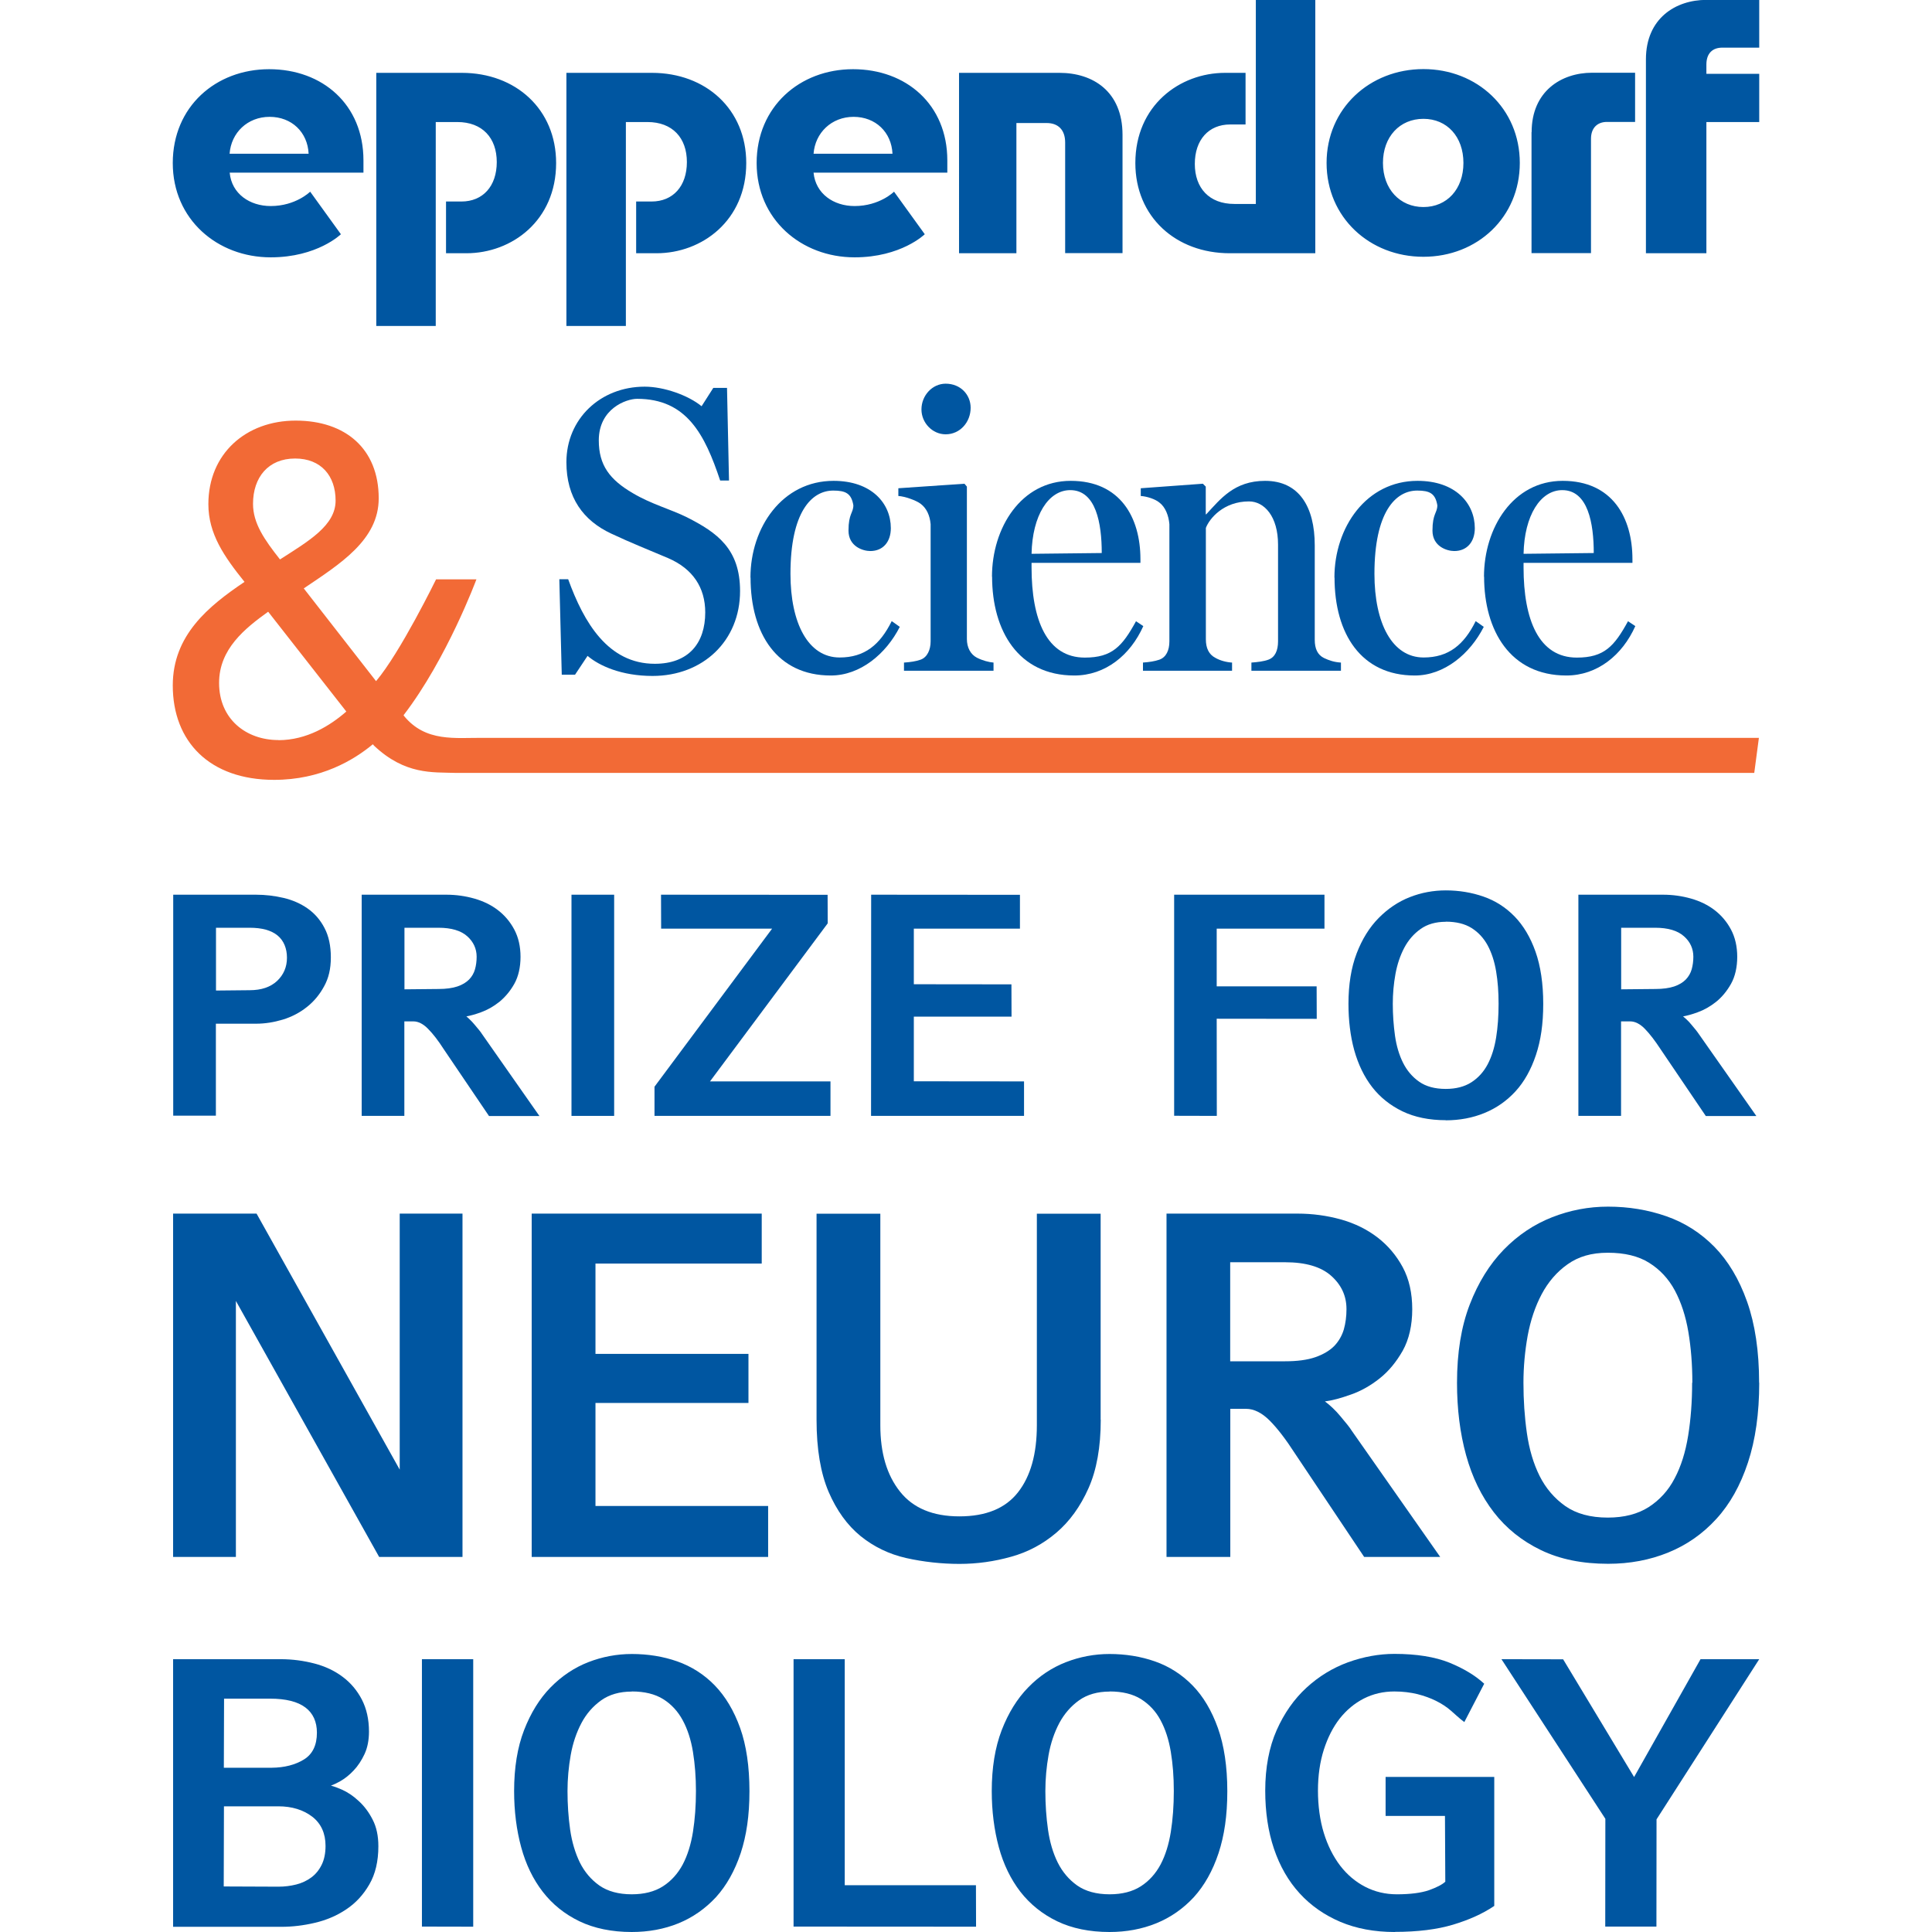 <?xml version="1.0" encoding="UTF-8"?><svg id="Layer_2" xmlns="http://www.w3.org/2000/svg" viewBox="0 0 174.78 174.78"><defs><style>.cls-1{fill:#0056a1;}.cls-2{fill:#f26a36;}.cls-3{fill:#fff;}</style></defs><g id="Layer_1-2"><g><rect class="cls-3" width="174.78" height="174.78"/><g><path class="cls-2" d="M36.55,64.77l-.04-.07c3.93-5.11,6.59-12.29,6.59-12.29h-3.65s-3.24,6.63-5.43,9.21l-6.54-8.39c3.32-2.24,6.78-4.39,6.78-8.15,0-4.49-3.02-7.03-7.51-7.03s-7.9,2.98-7.9,7.56c0,2.68,1.42,4.73,3.27,7.03-3.27,2.2-6.49,4.83-6.49,9.37,0,5.07,3.32,8.54,9.17,8.54,4.25,0,7.22-1.8,8.93-3.22l.11,.13c2.81,2.65,5.31,2.39,7.33,2.46h117.53l.42-3.17H43.69c-2.5-.02-5.18,.41-7.14-1.98m-9.85-23.29c2.34,0,3.66,1.56,3.66,3.81s-2.44,3.66-5.03,5.32c-1.42-1.8-2.44-3.27-2.44-5.03,0-2.39,1.37-4.1,3.81-4.1m-1.51,25.47c-2.93,0-5.37-1.9-5.37-5.17,0-3.07,2.34-4.93,4.44-6.44l7.07,9.03c-1.46,1.27-3.56,2.59-6.15,2.59"/><path class="cls-1" d="M15.67,100.95v-20.01h7.48c.85,0,1.69,.1,2.5,.29,.81,.19,1.54,.51,2.17,.95,.63,.44,1.15,1.03,1.53,1.76,.39,.73,.58,1.63,.58,2.67s-.2,1.88-.61,2.62c-.4,.74-.93,1.38-1.57,1.88-.64,.51-1.38,.89-2.17,1.13-.8,.24-1.61,.37-2.41,.37h-3.64v8.32h-3.86Zm3.87-11.34l3.05-.03c1.05,0,1.88-.28,2.48-.84,.59-.56,.89-1.26,.89-2.1s-.29-1.55-.85-2.01c-.57-.47-1.42-.7-2.52-.7h-3.05v5.68Z"/><path class="cls-1" d="M44.23,100.95l-4.07-6.01c-.5-.78-.98-1.41-1.44-1.87-.43-.44-.88-.67-1.32-.67h-.82v8.55h-3.86v-20.01h7.66c.87,0,1.72,.12,2.53,.35,.81,.23,1.53,.58,2.14,1.05,.61,.47,1.11,1.06,1.48,1.76,.37,.7,.56,1.53,.56,2.46s-.19,1.78-.56,2.44c-.37,.66-.83,1.2-1.35,1.63-.53,.42-1.09,.74-1.68,.95-.49,.18-.93,.3-1.31,.37,.09,.07,.18,.15,.28,.25,.16,.15,.31,.31,.46,.49l.4,.48c.13,.16,.22,.28,.28,.38l5.19,7.41h-4.56Zm-7.64-11.45l3.08-.03c.69,0,1.26-.08,1.71-.23,.45-.15,.8-.37,1.06-.63,.25-.26,.43-.57,.53-.92,.1-.35,.15-.74,.15-1.14,0-.72-.29-1.35-.85-1.85-.57-.51-1.44-.77-2.6-.77h-3.08v5.57Z"/><rect class="cls-1" x="51.7" y="80.94" width="3.86" height="20.01"/><polygon class="cls-1" points="59.21 100.95 59.21 98.31 69.85 84.01 59.81 84.01 59.8 80.94 74.87 80.95 74.88 83.53 64.23 97.83 75.13 97.83 75.13 100.95 59.21 100.95"/><polygon class="cls-1" points="78.8 100.95 78.81 80.94 92.27 80.95 92.27 84.01 82.67 84.01 82.67 89.04 91.5 89.05 91.51 91.97 82.67 91.97 82.67 97.82 92.64 97.83 92.64 100.95 78.8 100.95"/><polygon class="cls-1" points="106.22 100.94 106.22 80.94 119.82 80.94 119.82 84.01 110.07 84.01 110.07 89.23 119.11 89.23 119.12 92.17 110.07 92.16 110.08 100.95 106.22 100.94"/><path class="cls-1" d="M130.8,101.34c-1.5,0-2.82-.27-3.92-.8-1.1-.53-2.03-1.27-2.75-2.2-.72-.93-1.26-2.05-1.62-3.34-.35-1.27-.52-2.69-.52-4.2,0-1.74,.25-3.27,.74-4.55,.49-1.28,1.16-2.36,1.99-3.2,.83-.84,1.77-1.48,2.82-1.89,1.04-.41,2.14-.61,3.26-.61,1.19,0,2.34,.19,3.4,.56,1.07,.37,2.01,.97,2.81,1.79,.8,.82,1.44,1.89,1.9,3.19,.46,1.3,.7,2.89,.7,4.72s-.22,3.31-.66,4.63c-.44,1.32-1.06,2.43-1.85,3.29-.79,.86-1.73,1.52-2.81,1.96-1.07,.44-2.25,.66-3.5,.66m0-17.96c-.9,0-1.67,.22-2.27,.65-.61,.43-1.11,1-1.48,1.7-.37,.7-.64,1.5-.8,2.38-.16,.88-.24,1.79-.24,2.69,0,.99,.07,1.96,.2,2.89,.13,.92,.38,1.75,.73,2.45,.35,.7,.84,1.28,1.46,1.71,.61,.43,1.42,.65,2.4,.65,.92,0,1.7-.2,2.32-.6,.61-.39,1.11-.94,1.47-1.62,.36-.68,.62-1.5,.77-2.44,.15-.92,.22-1.95,.22-3.04s-.07-2.02-.22-2.92c-.15-.91-.41-1.7-.77-2.37-.36-.66-.85-1.19-1.46-1.57-.61-.38-1.39-.57-2.33-.57"/><path class="cls-1" d="M154.31,100.95l-4.07-6.01c-.51-.78-.99-1.41-1.44-1.87-.43-.44-.88-.67-1.32-.67h-.83v8.55h-3.86v-20.01h7.66c.87,0,1.72,.12,2.53,.35,.81,.23,1.53,.58,2.14,1.05,.61,.47,1.11,1.06,1.48,1.76,.37,.7,.56,1.53,.56,2.46s-.19,1.78-.56,2.44c-.37,.66-.83,1.21-1.35,1.63-.53,.42-1.09,.74-1.68,.95-.49,.18-.93,.3-1.31,.37,.09,.07,.18,.15,.29,.25,.16,.15,.32,.31,.46,.49l.4,.48c.12,.16,.22,.28,.28,.38l5.2,7.41h-4.57Zm-7.64-11.45l3.08-.03c.69,0,1.26-.08,1.71-.23,.44-.15,.8-.37,1.05-.63,.25-.26,.43-.57,.53-.92,.1-.36,.15-.74,.15-1.14,0-.72-.28-1.35-.85-1.85-.57-.51-1.44-.77-2.6-.77h-3.08v5.57Z"/><path class="cls-1" d="M15.66,174.29v-24.19h9.74c1.06,0,2.08,.14,3.04,.39,.96,.25,1.82,.65,2.55,1.2,.73,.54,1.31,1.23,1.74,2.05,.43,.83,.65,1.8,.65,2.91,0,.76-.13,1.45-.4,2.03-.27,.58-.6,1.08-.98,1.48-.38,.41-.8,.74-1.22,.98-.3,.17-.58,.3-.84,.4,.28,.07,.6,.19,.97,.35,.52,.23,1.04,.57,1.53,1.03,.5,.45,.93,1.02,1.27,1.69,.35,.67,.52,1.48,.52,2.41,0,1.36-.27,2.52-.82,3.46-.54,.94-1.25,1.7-2.1,2.26-.85,.57-1.8,.97-2.83,1.21-1.02,.24-2.03,.36-3.02,.36H15.66Zm4.6-3.63l4.93,.02c.56,0,1.11-.07,1.62-.2,.51-.13,.97-.35,1.36-.64,.39-.29,.7-.67,.93-1.14,.23-.46,.35-1.04,.35-1.71,0-1.13-.4-2.02-1.2-2.64-.81-.62-1.84-.94-3.07-.94h-4.92l-.02,7.24Zm0-10.74h4.32c1.14-.01,2.13-.26,2.92-.75,.78-.48,1.17-1.3,1.17-2.42,0-.99-.35-1.76-1.04-2.28-.7-.53-1.77-.8-3.19-.8h-4.17l-.02,6.25Z"/><polygon class="cls-1" points="38.17 174.29 38.17 150.1 42.81 150.1 42.81 174.3 38.17 174.29"/><path class="cls-1" d="M57.16,174.78c-1.81,0-3.41-.33-4.74-.97-1.33-.64-2.45-1.54-3.32-2.67-.87-1.12-1.53-2.48-1.95-4.03-.42-1.54-.64-3.25-.64-5.08,0-2.11,.3-3.96,.9-5.51,.6-1.55,1.4-2.85,2.4-3.87,1-1.02,2.15-1.79,3.41-2.28,1.26-.49,2.59-.74,3.94-.74,1.44,0,2.83,.22,4.11,.67,1.28,.45,2.43,1.18,3.39,2.17,.96,.99,1.74,2.29,2.3,3.86,.56,1.57,.84,3.49,.84,5.71s-.27,4.01-.79,5.6c-.53,1.59-1.28,2.93-2.23,3.98-.96,1.04-2.1,1.84-3.39,2.37-1.3,.53-2.72,.79-4.24,.79m0-21.75c-1.1,0-2.03,.27-2.76,.79-.74,.53-1.35,1.22-1.79,2.06-.45,.85-.78,1.82-.97,2.89-.19,1.08-.29,2.17-.29,3.26,0,1.2,.08,2.38,.24,3.5,.16,1.11,.46,2.11,.88,2.97,.43,.86,1.02,1.55,1.77,2.08,.75,.52,1.73,.79,2.92,.79,1.12,0,2.07-.24,2.82-.72,.75-.48,1.35-1.15,1.79-1.97,.44-.83,.75-1.83,.93-2.96,.18-1.14,.27-2.38,.27-3.69,0-1.24-.09-2.43-.27-3.54-.18-1.1-.49-2.06-.93-2.87-.44-.81-1.03-1.45-1.77-1.91-.74-.46-1.69-.69-2.83-.69"/><polygon class="cls-1" points="71.79 174.29 71.79 150.1 76.42 150.1 76.42 170.55 88.29 170.55 88.3 174.3 71.79 174.29"/><path class="cls-1" d="M100.38,174.78c-1.82,0-3.41-.33-4.74-.97-1.33-.64-2.45-1.54-3.33-2.67-.87-1.13-1.53-2.48-1.95-4.03s-.64-3.26-.64-5.08c0-2.1,.3-3.95,.9-5.51,.6-1.55,1.4-2.85,2.4-3.87,1-1.03,2.15-1.79,3.41-2.28,1.26-.49,2.59-.74,3.94-.74,1.44,0,2.83,.22,4.11,.67,1.29,.45,2.43,1.18,3.4,2.17,.97,.99,1.74,2.29,2.3,3.86,.56,1.57,.85,3.49,.85,5.71s-.27,4.01-.79,5.6c-.53,1.6-1.28,2.93-2.23,3.98-.96,1.04-2.1,1.84-3.4,2.37-1.3,.53-2.72,.79-4.23,.79m0-21.75c-1.1,0-2.03,.27-2.76,.79-.74,.53-1.34,1.22-1.79,2.06-.45,.85-.78,1.82-.97,2.89-.19,1.07-.29,2.17-.29,3.26,0,1.21,.08,2.38,.24,3.5,.16,1.11,.45,2.11,.88,2.97,.43,.86,1.02,1.55,1.77,2.08,.75,.52,1.73,.79,2.92,.79,1.12,0,2.07-.24,2.82-.72,.75-.48,1.35-1.15,1.79-1.97,.44-.83,.75-1.83,.93-2.96,.18-1.13,.27-2.37,.27-3.69s-.09-2.44-.27-3.54c-.18-1.09-.49-2.06-.93-2.87-.43-.81-1.03-1.44-1.77-1.91-.74-.46-1.69-.69-2.83-.69"/><path class="cls-1" d="M126.18,174.78c-1.84,0-3.49-.31-4.93-.92-1.43-.61-2.67-1.47-3.68-2.58-1.01-1.1-1.79-2.46-2.32-4.03-.53-1.57-.79-3.33-.79-5.26,0-2.08,.35-3.92,1.03-5.46,.68-1.54,1.59-2.83,2.7-3.85,1.11-1.02,2.37-1.79,3.76-2.3,1.39-.5,2.8-.76,4.2-.76,1.99,0,3.66,.27,4.96,.79,1.3,.53,2.36,1.17,3.16,1.91l-1.8,3.47c-.46-.34-.82-.7-1.22-1.04-.39-.34-.84-.63-1.34-.88-.5-.25-1.06-.45-1.68-.61-.62-.15-1.32-.24-2.09-.24-.99,0-1.91,.21-2.76,.64-.84,.43-1.57,1.04-2.18,1.81-.61,.78-1.09,1.73-1.44,2.82-.35,1.1-.53,2.34-.53,3.7s.18,2.7,.53,3.83c.35,1.14,.85,2.13,1.48,2.96,.63,.82,1.39,1.46,2.26,1.91,.87,.45,1.83,.68,2.87,.68,1.22,0,2.2-.13,2.9-.37,.69-.25,1.19-.5,1.48-.77l-.03-5.95h-5.37v-3.53h9.83v11.67c-1.06,.72-2.31,1.27-3.74,1.7-1.43,.43-3.2,.65-5.26,.65"/><polygon class="cls-1" points="145.22 174.29 145.23 164.54 135.83 150.1 141.41 150.11 147.83 160.76 153.84 150.1 159.15 150.1 149.86 164.59 149.85 174.29 145.22 174.29"/><polygon class="cls-1" points="34.3 140.85 21.34 117.69 21.34 140.85 15.66 140.85 15.66 109.79 23.21 109.79 36.16 132.95 36.16 109.79 41.84 109.79 41.84 140.85 34.3 140.85"/><polygon class="cls-1" points="48.1 140.85 48.1 109.79 68.91 109.79 68.91 114.31 53.87 114.31 53.87 122.48 67.71 122.48 67.71 126.92 53.87 126.92 53.87 136.24 69.49 136.24 69.49 140.85 48.1 140.85"/><path class="cls-1" d="M99.58,128.43c0,2.48-.37,4.55-1.11,6.21-.74,1.66-1.71,3-2.91,4.02-1.2,1.02-2.56,1.75-4.08,2.17-1.52,.43-3.08,.65-4.68,.65s-3.26-.18-4.82-.53c-1.55-.35-2.93-1.02-4.13-1.99-1.2-.98-2.16-2.31-2.89-4-.72-1.69-1.09-3.86-1.09-6.52v-18.64h5.77v19.14c0,2.51,.59,4.51,1.78,6,1.18,1.49,2.97,2.24,5.37,2.24s4.16-.72,5.3-2.17c1.14-1.45,1.71-3.47,1.71-6.07v-19.14h5.77v18.64Z"/><path class="cls-1" d="M123.41,140.85l-6.26-9.36c-.8-1.24-1.55-2.23-2.26-2.95-.71-.72-1.44-1.09-2.17-1.09h-1.42v13.4h-5.77v-31.06h11.85c1.36,0,2.67,.18,3.93,.53,1.25,.35,2.36,.9,3.3,1.62,.95,.73,1.71,1.63,2.29,2.7,.58,1.08,.86,2.35,.86,3.8s-.29,2.73-.86,3.75c-.58,1.02-1.27,1.86-2.09,2.51-.82,.65-1.68,1.14-2.6,1.46-.92,.33-1.7,.54-2.35,.62,.21,.15,.43,.34,.69,.58,.25,.24,.49,.49,.71,.76,.22,.26,.43,.52,.62,.75,.19,.24,.33,.43,.42,.58l7.99,11.4h-6.88Zm-1.6-22.43c0-1.18-.46-2.18-1.38-3-.92-.82-2.31-1.23-4.17-1.23h-4.97v8.96h4.97c1.09,0,2.01-.12,2.73-.37,.72-.25,1.29-.59,1.71-1.01,.41-.43,.7-.93,.87-1.5,.16-.57,.24-1.18,.24-1.83"/><path class="cls-1" d="M159.15,125.1c0,2.75-.34,5.15-1.02,7.21-.68,2.06-1.63,3.76-2.86,5.1-1.23,1.35-2.68,2.36-4.35,3.04-1.67,.68-3.48,1.02-5.44,1.02-2.34,0-4.36-.41-6.08-1.24-1.72-.83-3.14-1.97-4.26-3.42-1.12-1.45-1.96-3.17-2.51-5.17-.55-1.99-.82-4.18-.82-6.54,0-2.72,.38-5.08,1.15-7.08,.77-2,1.8-3.65,3.08-4.97,1.29-1.32,2.74-2.29,4.37-2.93,1.63-.64,3.31-.96,5.06-.96,1.86,0,3.62,.29,5.28,.87,1.66,.58,3.1,1.5,4.35,2.77,1.24,1.27,2.23,2.92,2.95,4.95,.72,2.03,1.09,4.48,1.09,7.34m-6.04,0c0-1.63-.12-3.16-.36-4.59-.24-1.43-.65-2.68-1.22-3.75-.57-1.06-1.35-1.9-2.33-2.51-.97-.61-2.22-.91-3.73-.91s-2.66,.35-3.64,1.04c-.98,.69-1.76,1.6-2.35,2.71-.59,1.11-1.01,2.37-1.27,3.77-.25,1.4-.38,2.82-.38,4.24,0,1.57,.1,3.08,.31,4.55,.21,1.46,.59,2.76,1.15,3.88,.56,1.12,1.34,2.03,2.33,2.73,.99,.69,2.27,1.04,3.84,1.04,1.48,0,2.71-.32,3.7-.95,.99-.64,1.78-1.5,2.35-2.6,.58-1.09,.98-2.38,1.22-3.86,.24-1.48,.36-3.08,.36-4.79"/><path class="cls-1" d="M138.56,11.96c0-3.71,2.69-5.38,5.47-5.38h3.89v4.45h-2.55c-.83,0-1.44,.51-1.44,1.53v10.34h-5.38V11.96Zm-13.45,2.78c0,2.36,1.53,3.99,3.66,3.99s3.62-1.62,3.62-3.99-1.48-3.99-3.62-3.99-3.66,1.62-3.66,3.99m-5.1,0c0-4.92,3.9-8.49,8.76-8.49s8.72,3.57,8.72,8.49-3.85,8.49-8.72,8.49-8.76-3.57-8.76-8.49m-7.33-8.16v4.68h-1.39c-1.95,0-3.2,1.39-3.2,3.57s1.3,3.62,3.57,3.62h1.95V0h5.38V22.91h-7.74c-4.87,0-8.54-3.29-8.54-8.16,0-5.19,3.99-8.16,8.12-8.16h1.85Zm36.22-1.21c0-3.71,2.69-5.38,5.47-5.38h4.78V4.31h-3.34c-.88,0-1.44,.51-1.44,1.53v.84h4.78v4.36h-4.78v11.87h-5.47V5.38Zm-47.35,17.53h-5.19V12.89c0-1.16-.65-1.76-1.67-1.76h-2.74v11.78h-5.19V6.59h9.09c3.01,0,5.7,1.67,5.7,5.61v10.71ZM20.78,15.63c.18,1.9,1.81,3.01,3.71,3.01,2.27,0,3.57-1.3,3.57-1.3l2.78,3.85s-2.13,2.09-6.35,2.09c-4.82,0-8.86-3.43-8.86-8.53s3.89-8.49,8.72-8.49,8.53,3.2,8.53,8.25v1.11h-12.1Zm7.14-1.72c-.09-1.95-1.53-3.34-3.53-3.34s-3.48,1.44-3.62,3.34h7.14Zm29.63,9v-4.68h1.39c1.95,0,3.2-1.39,3.2-3.57s-1.3-3.62-3.57-3.62h-1.95V29.49h-5.38V6.59h7.74c4.87,0,8.53,3.29,8.53,8.16,0,5.19-3.99,8.16-8.12,8.16h-1.85Zm-17.2,0v-4.68h1.39c1.95,0,3.2-1.39,3.2-3.57s-1.3-3.62-3.57-3.62h-1.95V29.49h-5.38V6.59h7.74c4.87,0,8.53,3.29,8.53,8.16,0,5.19-3.99,8.16-8.12,8.16h-1.85Zm33.25-7.28c.19,1.9,1.81,3.01,3.71,3.01,2.27,0,3.57-1.3,3.57-1.3l2.78,3.85s-2.13,2.09-6.35,2.09c-4.82,0-8.86-3.43-8.86-8.53s3.9-8.49,8.72-8.49,8.53,3.2,8.53,8.25v1.11h-12.1Zm7.14-1.72c-.09-1.95-1.53-3.34-3.52-3.34s-3.48,1.44-3.62,3.34h7.14Z"/><path class="cls-1" d="M53.15,59.34l-1.13,1.7h-1.2l-.22-8.64h.8c1.42,3.92,3.61,7.65,7.84,7.65,3.07,0,4.56-1.88,4.56-4.65,0-2.25-1.13-3.95-3.36-4.91-1.9-.81-3.25-1.33-5.15-2.22-2.52-1.18-4.05-3.25-4.05-6.46,0-3.91,3.07-6.83,7.08-6.83,1.75,0,3.94,.78,5.15,1.77l1.06-1.66h1.24l.18,8.38h-.8c-1.39-4.17-3.03-7.39-7.51-7.39-.99,0-3.47,.89-3.47,3.76,0,2.25,.99,3.55,3.07,4.77,1.68,1,3.39,1.44,4.89,2.18,2.77,1.4,4.82,2.88,4.82,6.68,0,4.51-3.36,7.68-7.92,7.68-2.81,0-4.82-.92-5.87-1.81"/><path class="cls-1" d="M67.89,52.25c0-4.54,2.88-8.75,7.52-8.75,3.43,0,5.18,2.03,5.18,4.28,0,1.22-.69,2.07-1.86,2.07-.66,0-1.97-.41-1.97-1.85,0-1.55,.44-1.59,.44-2.29-.18-1.07-.69-1.33-1.82-1.33-1.97,0-3.87,1.96-3.87,7.53,0,4.47,1.6,7.57,4.45,7.57,2.26,0,3.65-1.15,4.71-3.29l.73,.52c-1.24,2.44-3.57,4.4-6.24,4.4-4.85,0-7.26-3.77-7.26-8.86"/><path class="cls-1" d="M81.79,59.94c.58-.04,1.06-.11,1.49-.26,.62-.22,.91-.92,.91-1.66v-10.6c-.07-.78-.36-1.44-.91-1.85-.4-.3-1.42-.67-2.01-.7v-.7l5.98-.41,.22,.26v13.78c0,.78,.33,1.4,.91,1.7,.51,.26,1.1,.41,1.5,.44v.74h-8.1v-.74Zm1.57-22.9c0-1.26,.98-2.33,2.19-2.33,1.35,0,2.26,1,2.26,2.18,0,1.29-.95,2.4-2.26,2.4-1.2,0-2.19-1.04-2.19-2.25"/><path class="cls-1" d="M89.74,52.18c0-4.43,2.63-8.68,7.12-8.68s6.31,3.32,6.31,7.09v.33h-9.85v.41c0,4.76,1.39,8.16,4.82,8.16,2.48,0,3.39-1.03,4.63-3.29l.66,.44c-1.17,2.62-3.43,4.47-6.24,4.47-5.07,0-7.44-4.06-7.44-8.94m9.92-2.14c0-2.66-.51-5.69-2.85-5.69-1.97,0-3.43,2.29-3.5,5.76l6.35-.07Z"/><path class="cls-1" d="M103.38,59.94c.58-.04,1.06-.11,1.5-.26,.62-.22,.91-.85,.91-1.66v-10.6c-.07-.78-.36-1.55-.91-1.96-.36-.3-1.09-.55-1.68-.59v-.7l5.62-.41,.26,.26v2.51h.04c1.28-1.37,2.52-3.03,5.33-3.03,3.06,0,4.49,2.33,4.49,5.84v8.53c0,.81,.25,1.37,.84,1.66,.47,.22,.91,.37,1.53,.41v.74h-8.1v-.74c.55-.04,1.13-.11,1.53-.26,.62-.22,.88-.85,.88-1.66v-8.75c0-2.55-1.24-3.91-2.63-3.91-2.3,0-3.58,1.55-3.9,2.4v10.08c0,.81,.29,1.37,.84,1.66,.44,.26,1.02,.41,1.53,.44v.74h-8.06v-.74Z"/><path class="cls-1" d="M120.72,52.25c0-4.54,2.88-8.75,7.52-8.75,3.43,0,5.18,2.03,5.18,4.28,0,1.22-.69,2.07-1.86,2.07-.66,0-1.97-.41-1.97-1.85,0-1.55,.44-1.59,.44-2.29-.18-1.07-.69-1.33-1.82-1.33-1.97,0-3.87,1.96-3.87,7.53,0,4.47,1.6,7.57,4.45,7.57,2.26,0,3.65-1.15,4.71-3.29l.73,.52c-1.24,2.44-3.57,4.4-6.24,4.4-4.85,0-7.26-3.77-7.26-8.86"/><path class="cls-1" d="M134.25,52.18c0-4.43,2.63-8.68,7.12-8.68s6.31,3.32,6.31,7.09v.33h-9.85v.41c0,4.76,1.39,8.16,4.82,8.16,2.48,0,3.39-1.03,4.63-3.29l.66,.44c-1.17,2.62-3.43,4.47-6.24,4.47-5.07,0-7.44-4.06-7.44-8.94m9.92-2.14c0-2.66-.51-5.69-2.85-5.69-1.97,0-3.43,2.29-3.5,5.76l6.35-.07Z"/></g></g></g></svg>